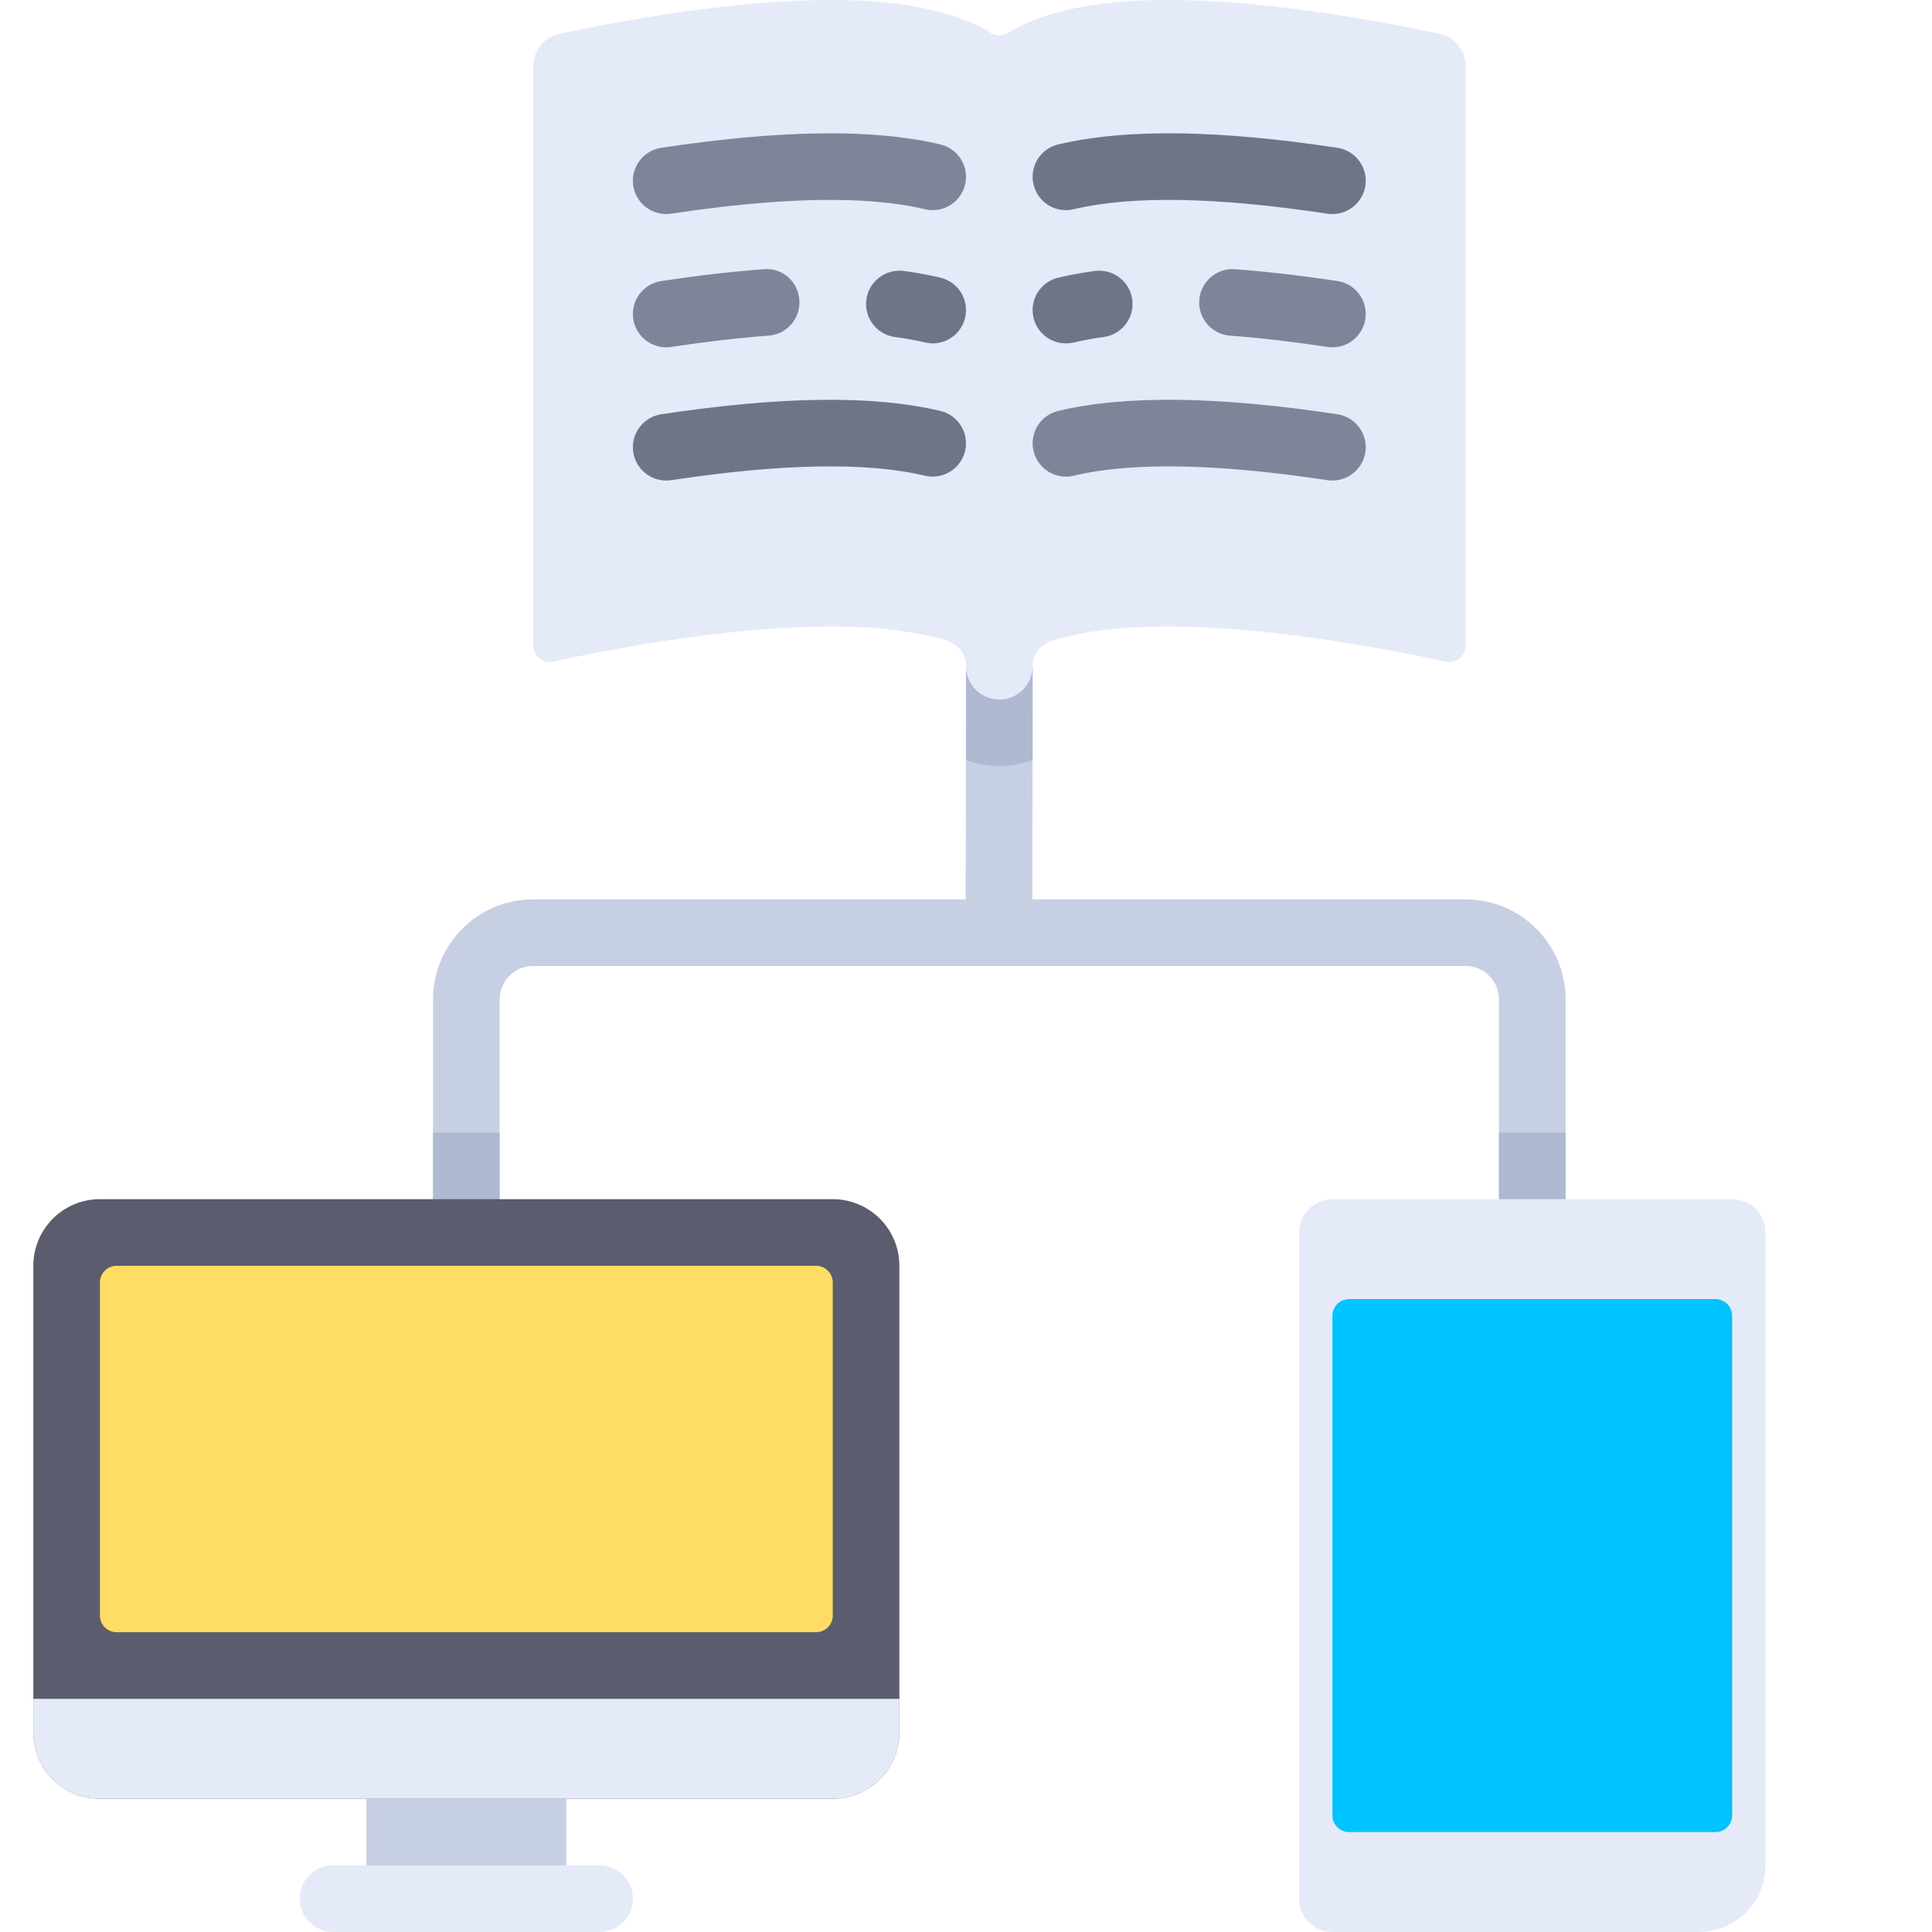 <?xml version="1.0" encoding="windows-1252"?>
<!-- Generator: Adobe Illustrator 19.0.0, SVG Export Plug-In . SVG Version: 6.00 Build 0)  -->
<svg version="1.1" id="Layer_1" xmlns="http://www.w3.org/2000/svg" xmlns:xlink="http://www.w3.org/1999/xlink" x="0px" y="0px" viewBox="0 0 512 512" style="enable-background:new 0 0 512 512;" xml:space="preserve">
<path style="fill:#C7CFE2;" d="M388.414,238.345H273.58l0.075-61.784L256,176.543l-0.075,61.802H141.241  c-14.603,0-26.483,11.88-26.483,26.483v61.793h17.655v-61.793c0-4.866,3.957-8.828,8.828-8.828h123.491h0.009h123.672  c4.871,0,8.828,3.961,8.828,8.828v61.793h17.655v-61.793C414.897,250.225,403.017,238.345,388.414,238.345z"/>
<g>
	<path style="fill:#AFB9D2;" d="M273.655,176.552H256v24.861c2.774,0.986,5.716,1.622,8.828,1.622c3.112,0,6.054-0.636,8.828-1.622   V176.552z"/>
	<rect x="114.759" y="300.138" style="fill:#AFB9D2;" width="17.655" height="26.483"/>
	<rect x="397.241" y="300.138" style="fill:#AFB9D2;" width="17.655" height="26.483"/>
</g>
<path style="fill:#E4EAF8;" d="M459.034,317.793H353.103c-4.875,0-8.828,3.953-8.828,8.828v176.552c0,4.875,3.953,8.828,8.828,8.828  h97.103c9.751,0,17.655-7.904,17.655-17.655V326.621C467.862,321.746,463.91,317.793,459.034,317.793z"/>

<path style="fill:#00C3FF;" d="M454.621,485.517h-97.103c-2.438,0-4.414-1.976-4.414-4.414V348.69c0-2.438,1.976-4.414,4.414-4.414  h97.103c2.438,0,4.414,1.976,4.414,4.414v132.414C459.034,483.541,457.058,485.517,454.621,485.517z"/>


<path style="fill:#E4EAF8;" d="M309.346,0c-25.312,0-37.395,5.64-42.056,8.665c-1.502,0.975-3.338,0.975-4.841,0  C257.789,5.64,245.707,0,220.395,0c-27.303,0-58.556,6.03-72.15,8.966c-4.056,0.876-6.918,4.47-6.918,8.619v153.429  c0,2.817,2.561,4.926,5.312,4.32c12.588-2.772,45.315-9.315,73.756-9.315c12.793,0,22.193,1.44,28.969,3.256  c3.908,1.047,6.636,3.208,6.636,7.254v0.023c0,4.879,3.948,8.828,8.828,8.828c4.879,0,8.828-3.948,8.828-8.828l0,0  c0-4.042,2.723-6.199,6.626-7.251c6.782-1.828,16.209-3.283,29.065-3.283c28.44,0,61.167,6.543,73.756,9.315  c2.751,0.606,5.312-1.503,5.312-4.32V17.585c0-4.15-2.861-7.744-6.918-8.619C367.902,6.03,336.649,0,309.346,0z"/>
<path style="fill:#707487;" d="M353.112,56.724c-0.439,0-0.879-0.034-1.327-0.095c-28.724-4.337-51.448-4.922-67.267-1.181  c-4.733,1.146-9.508-1.811-10.621-6.552c-1.129-4.742,1.811-9.5,6.552-10.621c18.182-4.301,42.802-3.81,73.974,0.888  c4.819,0.733,8.138,5.233,7.414,10.051C361.173,53.587,357.405,56.724,353.112,56.724z"/>
<path style="fill:#7F8499;" d="M353.112,127.345c-0.439,0-0.879-0.034-1.327-0.095c-28.724-4.337-51.448-4.922-67.267-1.181  c-4.733,1.121-9.508-1.811-10.621-6.552c-1.129-4.742,1.811-9.5,6.552-10.621c18.182-4.31,42.802-3.81,73.974,0.888  c4.819,0.733,8.138,5.233,7.414,10.051C361.173,124.207,357.405,127.345,353.112,127.345z"/>
<path style="fill:#707487;" d="M282.474,91c-4,0-7.62-2.733-8.586-6.802c-1.112-4.742,1.818-9.5,6.569-10.621  c2.845-0.664,6.051-1.276,9.664-1.768c4.871-0.621,9.284,2.741,9.94,7.561c0.655,4.836-2.733,9.284-7.561,9.94  c-2.991,0.405-5.646,0.897-7.991,1.457C283.828,90.922,283.147,91,282.474,91z"/>
<g>
	<path style="fill:#7F8499;" d="M353.112,92.034c-0.439,0-0.879-0.034-1.327-0.095c-9.207-1.397-17.888-2.397-25.818-2.991   c-4.862-0.362-8.509-4.595-8.147-9.457c0.362-4.862,4.638-8.518,9.457-8.147c8.371,0.621,17.5,1.681,27.147,3.129   c4.819,0.733,8.138,5.233,7.414,10.051C361.173,88.897,357.405,92.034,353.112,92.034z"/>
	<path style="fill:#7F8499;" d="M176.543,56.724c-4.294,0-8.061-3.138-8.724-7.509c-0.724-4.819,2.595-9.319,7.414-10.051   c31.172-4.69,55.801-5.19,73.974-0.888c4.742,1.121,7.681,5.879,6.552,10.621c-1.121,4.742-5.897,7.699-10.621,6.552   c-15.819-3.742-38.535-3.155-67.267,1.181C177.422,56.69,176.983,56.724,176.543,56.724z"/>
</g>
<g>
	<path style="fill:#707487;" d="M176.543,127.345c-4.294,0-8.061-3.138-8.724-7.509c-0.724-4.819,2.595-9.319,7.414-10.051   c31.172-4.69,55.801-5.19,73.974-0.888c4.742,1.121,7.681,5.879,6.552,10.621c-1.121,4.742-5.897,7.672-10.621,6.552   c-15.819-3.742-38.535-3.155-67.267,1.181C177.422,127.31,176.983,127.345,176.543,127.345z"/>
	<path style="fill:#707487;" d="M247.181,91c-0.672,0-1.354-0.077-2.035-0.233c-2.345-0.561-5-1.052-7.991-1.457   c-4.828-0.655-8.215-5.103-7.561-9.94c0.664-4.819,5.086-8.181,9.94-7.561c3.612,0.491,6.819,1.103,9.664,1.768   c4.75,1.121,7.681,5.879,6.569,10.621C254.802,88.258,251.181,91,247.181,91z"/>
</g>
<path style="fill:#7F8499;" d="M176.543,92.034c-4.294,0-8.061-3.138-8.724-7.509c-0.724-4.819,2.595-9.319,7.414-10.051  c9.646-1.449,18.776-2.508,27.147-3.129c4.991-0.457,9.095,3.285,9.457,8.147c0.362,4.862-3.285,9.095-8.147,9.457  c-7.932,0.595-16.612,1.594-25.818,2.991C177.422,92,176.983,92.034,176.543,92.034z"/>
<rect x="97.103" y="467.862" style="fill:#C7CFE2;" width="52.966" height="35.31"/>
<path style="fill:#5B5D6E;" d="M220.69,476.69H26.483c-9.751,0-17.655-7.904-17.655-17.655V335.448  c0-9.751,7.904-17.655,17.655-17.655H220.69c9.751,0,17.655,7.904,17.655,17.655v123.586  C238.345,468.786,230.441,476.69,220.69,476.69z"/>
<g>
	<path style="fill:#E4EAF8;" d="M158.897,512H88.276c-4.879,0-8.828-3.953-8.828-8.828c0-4.875,3.948-8.828,8.828-8.828h70.621   c4.879,0,8.828,3.953,8.828,8.828C167.724,508.047,163.776,512,158.897,512z"/>
	<path style="fill:#E4EAF8;" d="M220.69,476.69H26.483c-9.751,0-17.655-7.904-17.655-17.655v-8.828h229.517v8.828   C238.345,468.786,230.441,476.69,220.69,476.69z"/>
</g>
<path style="fill:#FFDC64;" d="M216.276,432.552H30.897c-2.438,0-4.414-1.976-4.414-4.414v-88.276c0-2.438,1.976-4.414,4.414-4.414  h185.379c2.438,0,4.414,1.976,4.414,4.414v88.276C220.69,430.575,218.713,432.552,216.276,432.552z"/>

<g>
</g>
<g>
</g>
<g>
</g>
<g>
</g>
<g>
</g>
<g>
</g>
<g>
</g>
<g>
</g>
<g>
</g>
<g>
</g>
<g>
</g>
<g>
</g>
<g>
</g>
<g>
</g>
<g>
</g>
</svg>